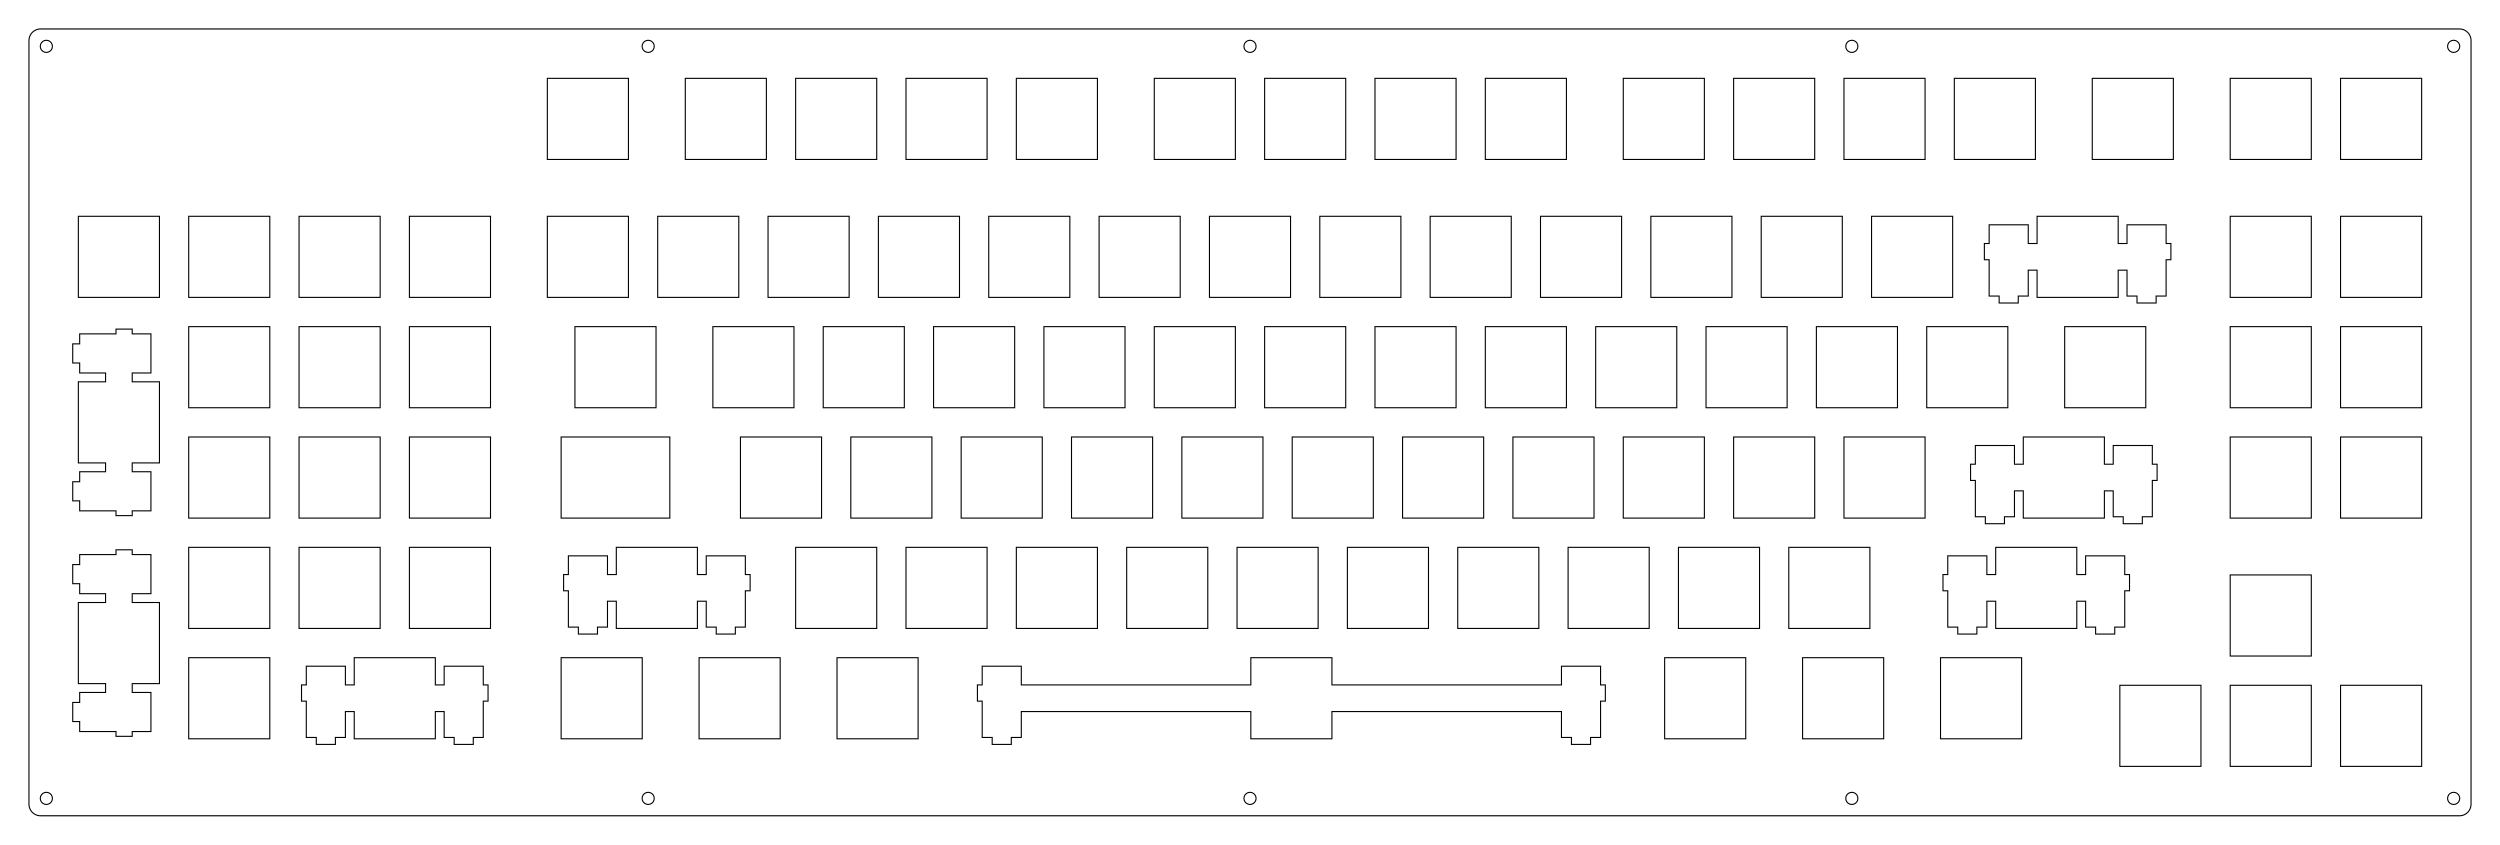<?xml version="1.0"?>
<!-- Generated by SVGo -->
<svg width="431.577mm" height="145.827mm"
     viewBox="0.000 0.000 431.577 145.827"
     xmlns="http://www.w3.org/2000/svg" 
     xmlns:xlink="http://www.w3.org/1999/xlink">
<polygon points="424.577,5.001 424.733,5.007 424.889,5.025 425.043,5.056 425.195,5.098 425.342,5.153 425.484,5.218 425.621,5.295 425.752,5.382 425.875,5.480 425.991,5.586 426.097,5.702 426.195,5.825 426.282,5.956 426.359,6.093 426.424,6.235 426.479,6.382 426.521,6.534 426.552,6.688 426.570,6.844 426.577,7.001 426.577,138.827 426.570,138.983 426.552,139.139 426.521,139.293 426.479,139.445 426.424,139.592 426.359,139.734 426.282,139.871 426.195,140.002 426.097,140.125 425.991,140.241 425.875,140.347 425.752,140.445 425.621,140.532 425.484,140.609 425.342,140.674 425.195,140.729 425.043,140.771 424.889,140.802 424.733,140.820 424.577,140.827 7.001,140.827 6.844,140.820 6.688,140.802 6.534,140.771 6.382,140.729 6.235,140.674 6.093,140.609 5.956,140.532 5.825,140.445 5.702,140.347 5.586,140.241 5.480,140.125 5.382,140.002 5.295,139.871 5.218,139.734 5.153,139.592 5.098,139.445 5.056,139.293 5.025,139.139 5.007,138.983 5.000,138.827 5.001,7.001 5.007,6.844 5.025,6.688 5.056,6.534 5.098,6.382 5.153,6.235 5.218,6.093 5.295,5.956 5.382,5.825 5.480,5.702 5.586,5.586 5.702,5.480 5.825,5.382 5.956,5.295 6.093,5.218 6.235,5.153 6.382,5.098 6.534,5.056 6.688,5.025 6.844,5.007 7.001,5.000" style="fill:none;stroke-width:0.05mm;stroke:black"/>
<polygon points="7.676,136.828 7.383,136.977 7.151,137.209 7.002,137.502 6.951,137.827 7.002,138.151 7.151,138.444 7.383,138.676 7.676,138.825 8.001,138.877 8.325,138.825 8.618,138.676 8.850,138.444 8.999,138.151 9.051,137.827 8.999,137.502 8.850,137.209 8.618,136.977 8.325,136.828 8.001,136.777" style="fill:none;stroke-width:0.05mm;stroke:black"/>
<polygon points="111.570,136.828 111.277,136.977 111.045,137.209 110.896,137.502 110.845,137.827 110.896,138.151 111.045,138.444 111.277,138.676 111.570,138.825 111.895,138.877 112.219,138.825 112.512,138.676 112.744,138.444 112.893,138.151 112.945,137.827 112.893,137.502 112.744,137.209 112.512,136.977 112.219,136.828 111.895,136.777" style="fill:none;stroke-width:0.05mm;stroke:black"/>
<polygon points="215.464,136.828 215.171,136.977 214.939,137.209 214.790,137.502 214.739,137.827 214.790,138.151 214.939,138.444 215.171,138.676 215.464,138.825 215.789,138.877 216.113,138.825 216.406,138.676 216.638,138.444 216.787,138.151 216.839,137.827 216.787,137.502 216.638,137.209 216.406,136.977 216.113,136.828 215.789,136.777" style="fill:none;stroke-width:0.05mm;stroke:black"/>
<polygon points="319.358,136.828 319.065,136.977 318.833,137.209 318.684,137.502 318.633,137.827 318.684,138.151 318.833,138.444 319.065,138.676 319.358,138.825 319.683,138.877 320.007,138.825 320.300,138.676 320.532,138.444 320.681,138.151 320.733,137.827 320.681,137.502 320.532,137.209 320.300,136.977 320.007,136.828 319.683,136.777" style="fill:none;stroke-width:0.05mm;stroke:black"/>
<polygon points="423.252,136.828 422.959,136.977 422.727,137.209 422.578,137.502 422.527,137.827 422.578,138.151 422.727,138.444 422.959,138.676 423.252,138.825 423.577,138.877 423.901,138.825 424.194,138.676 424.426,138.444 424.575,138.151 424.627,137.827 424.575,137.502 424.426,137.209 424.194,136.977 423.901,136.828 423.577,136.777" style="fill:none;stroke-width:0.05mm;stroke:black"/>
<polygon points="404.051,118.301 404.051,132.301 418.051,132.301 418.051,118.301" style="fill:none;stroke-width:0.05mm;stroke:black"/>
<polygon points="385.001,118.301 385.001,132.301 399.001,132.301 399.001,118.301" style="fill:none;stroke-width:0.05mm;stroke:black"/>
<polygon points="365.951,118.301 365.951,132.301 379.951,132.301 379.951,118.301" style="fill:none;stroke-width:0.05mm;stroke:black"/>
<polygon points="215.932,113.538 215.932,118.238 176.307,118.238 176.307,115.008 169.557,115.008 169.557,118.238 168.732,118.238 168.732,121.038 169.557,121.038 169.557,127.308 171.282,127.308 171.282,128.508 174.582,128.508 174.582,127.308 176.307,127.308 176.307,122.838 215.932,122.838 215.932,127.538 229.932,127.538 229.932,122.838 269.557,122.838 269.557,127.308 271.282,127.308 271.282,128.508 274.582,128.508 274.582,127.308 276.307,127.308 276.307,121.038 277.132,121.038 277.132,118.238 276.307,118.238 276.307,115.008 269.557,115.008 269.557,118.238 229.932,118.238 229.932,113.538" style="fill:none;stroke-width:0.05mm;stroke:black"/>
<polygon points="61.151,113.538 61.151,118.238 59.626,118.238 59.626,115.008 52.876,115.008 52.876,118.238 52.051,118.238 52.051,121.038 52.876,121.038 52.876,127.308 54.601,127.308 54.601,128.508 57.901,128.508 57.901,127.308 59.626,127.308 59.626,122.838 61.151,122.838 61.151,127.538 75.151,127.538 75.151,122.838 76.676,122.838 76.676,127.308 78.401,127.308 78.401,128.508 81.701,128.508 81.701,127.308 83.426,127.308 83.426,121.038 84.251,121.038 84.251,118.238 83.426,118.238 83.426,115.008 76.676,115.008 76.676,118.238 75.151,118.238 75.151,113.538" style="fill:none;stroke-width:0.05mm;stroke:black"/>
<polygon points="334.994,113.538 334.994,127.538 348.994,127.538 348.994,113.538" style="fill:none;stroke-width:0.05mm;stroke:black"/>
<polygon points="311.182,113.538 311.182,127.538 325.182,127.538 325.182,113.538" style="fill:none;stroke-width:0.05mm;stroke:black"/>
<polygon points="287.369,113.538 287.369,127.538 301.369,127.538 301.369,113.538" style="fill:none;stroke-width:0.05mm;stroke:black"/>
<polygon points="144.494,113.538 144.494,127.538 158.494,127.538 158.494,113.538" style="fill:none;stroke-width:0.05mm;stroke:black"/>
<polygon points="120.682,113.538 120.682,127.538 134.682,127.538 134.682,113.538" style="fill:none;stroke-width:0.05mm;stroke:black"/>
<polygon points="96.869,113.538 96.869,127.538 110.869,127.538 110.869,113.538" style="fill:none;stroke-width:0.05mm;stroke:black"/>
<polygon points="32.576,113.538 32.576,127.538 46.576,127.538 46.576,113.538" style="fill:none;stroke-width:0.05mm;stroke:black"/>
<polygon points="20.026,94.913 20.026,95.738 13.755,95.738 13.755,97.463 12.555,97.463 12.555,100.763 13.755,100.763 13.755,102.488 18.225,102.488 18.225,104.013 13.525,104.013 13.525,118.013 18.225,118.013 18.225,119.538 13.755,119.538 13.755,121.263 12.556,121.263 12.556,124.563 13.755,124.563 13.755,126.288 20.026,126.288 20.026,127.113 22.826,127.113 22.826,126.288 26.056,126.288 26.056,119.538 22.826,119.538 22.826,118.013 27.526,118.013 27.526,104.013 22.826,104.013 22.826,102.488 26.056,102.488 26.056,95.738 22.825,95.738 22.825,94.913" style="fill:none;stroke-width:0.05mm;stroke:black"/>
<polygon points="385.001,99.251 385.001,113.251 399.001,113.251 399.001,99.251" style="fill:none;stroke-width:0.05mm;stroke:black"/>
<polygon points="344.519,94.488 344.519,99.188 342.994,99.188 342.994,95.958 336.244,95.958 336.244,99.188 335.419,99.188 335.419,101.988 336.244,101.988 336.244,108.258 337.969,108.258 337.969,109.458 341.269,109.458 341.269,108.258 342.994,108.258 342.994,103.788 344.519,103.788 344.519,108.488 358.519,108.488 358.519,103.788 360.044,103.788 360.044,108.258 361.769,108.258 361.769,109.458 365.069,109.458 365.069,108.258 366.794,108.258 366.794,101.988 367.619,101.988 367.619,99.188 366.794,99.188 366.794,95.958 360.044,95.958 360.044,99.188 358.519,99.188 358.519,94.488" style="fill:none;stroke-width:0.05mm;stroke:black"/>
<polygon points="106.394,94.488 106.394,99.188 104.869,99.188 104.869,95.958 98.119,95.958 98.119,99.188 97.294,99.188 97.294,101.988 98.119,101.988 98.119,108.258 99.844,108.258 99.844,109.458 103.144,109.458 103.144,108.258 104.869,108.258 104.869,103.788 106.394,103.788 106.394,108.488 120.394,108.488 120.394,103.788 121.919,103.788 121.919,108.258 123.644,108.258 123.644,109.458 126.944,109.458 126.944,108.258 128.669,108.258 128.669,101.988 129.494,101.988 129.494,99.188 128.669,99.188 128.669,95.958 121.919,95.958 121.919,99.188 120.394,99.188 120.394,94.488" style="fill:none;stroke-width:0.05mm;stroke:black"/>
<polygon points="308.801,94.488 308.801,108.488 322.801,108.488 322.801,94.488" style="fill:none;stroke-width:0.05mm;stroke:black"/>
<polygon points="289.751,94.488 289.751,108.488 303.751,108.488 303.751,94.488" style="fill:none;stroke-width:0.05mm;stroke:black"/>
<polygon points="270.701,94.488 270.701,108.488 284.701,108.488 284.701,94.488" style="fill:none;stroke-width:0.05mm;stroke:black"/>
<polygon points="251.651,94.488 251.651,108.488 265.651,108.488 265.651,94.488" style="fill:none;stroke-width:0.05mm;stroke:black"/>
<polygon points="232.601,94.488 232.601,108.488 246.601,108.488 246.601,94.488" style="fill:none;stroke-width:0.05mm;stroke:black"/>
<polygon points="213.551,94.488 213.551,108.488 227.551,108.488 227.551,94.488" style="fill:none;stroke-width:0.05mm;stroke:black"/>
<polygon points="194.501,94.488 194.501,108.488 208.501,108.488 208.501,94.488" style="fill:none;stroke-width:0.05mm;stroke:black"/>
<polygon points="175.451,94.488 175.451,108.488 189.451,108.488 189.451,94.488" style="fill:none;stroke-width:0.05mm;stroke:black"/>
<polygon points="156.401,94.488 156.401,108.488 170.401,108.488 170.401,94.488" style="fill:none;stroke-width:0.05mm;stroke:black"/>
<polygon points="137.351,94.488 137.351,108.488 151.351,108.488 151.351,94.488" style="fill:none;stroke-width:0.05mm;stroke:black"/>
<polygon points="70.676,94.488 70.676,108.488 84.676,108.488 84.676,94.488" style="fill:none;stroke-width:0.05mm;stroke:black"/>
<polygon points="51.626,94.488 51.626,108.488 65.626,108.488 65.626,94.488" style="fill:none;stroke-width:0.05mm;stroke:black"/>
<polygon points="32.576,94.488 32.576,108.488 46.576,108.488 46.576,94.488" style="fill:none;stroke-width:0.05mm;stroke:black"/>
<polygon points="349.282,75.438 349.282,80.138 347.757,80.138 347.757,76.908 341.007,76.908 341.007,80.138 340.182,80.138 340.182,82.938 341.007,82.938 341.007,89.208 342.732,89.208 342.732,90.408 346.032,90.408 346.032,89.208 347.757,89.208 347.757,84.738 349.282,84.738 349.282,89.438 363.282,89.438 363.282,84.738 364.807,84.738 364.807,89.208 366.532,89.208 366.532,90.408 369.832,90.408 369.832,89.208 371.557,89.208 371.557,82.938 372.382,82.938 372.382,80.138 371.557,80.138 371.557,76.908 364.807,76.908 364.807,80.138 363.282,80.138 363.282,75.438" style="fill:none;stroke-width:0.05mm;stroke:black"/>
<polygon points="404.051,75.438 404.051,89.438 418.051,89.438 418.051,75.438" style="fill:none;stroke-width:0.05mm;stroke:black"/>
<polygon points="385.001,75.438 385.001,89.438 399.001,89.438 399.001,75.438" style="fill:none;stroke-width:0.05mm;stroke:black"/>
<polygon points="318.326,75.438 318.326,89.438 332.326,89.438 332.326,75.438" style="fill:none;stroke-width:0.05mm;stroke:black"/>
<polygon points="299.276,75.438 299.276,89.438 313.276,89.438 313.276,75.438" style="fill:none;stroke-width:0.05mm;stroke:black"/>
<polygon points="280.226,75.438 280.226,89.438 294.226,89.438 294.226,75.438" style="fill:none;stroke-width:0.05mm;stroke:black"/>
<polygon points="261.176,75.438 261.176,89.438 275.176,89.438 275.176,75.438" style="fill:none;stroke-width:0.05mm;stroke:black"/>
<polygon points="242.126,75.438 242.126,89.438 256.126,89.438 256.126,75.438" style="fill:none;stroke-width:0.05mm;stroke:black"/>
<polygon points="223.076,75.438 223.076,89.438 237.076,89.438 237.076,75.438" style="fill:none;stroke-width:0.05mm;stroke:black"/>
<polygon points="204.026,75.438 204.026,89.438 218.026,89.438 218.026,75.438" style="fill:none;stroke-width:0.05mm;stroke:black"/>
<polygon points="184.976,75.438 184.976,89.438 198.976,89.438 198.976,75.438" style="fill:none;stroke-width:0.05mm;stroke:black"/>
<polygon points="165.926,75.438 165.926,89.438 179.926,89.438 179.926,75.438" style="fill:none;stroke-width:0.05mm;stroke:black"/>
<polygon points="146.876,75.438 146.876,89.438 160.876,89.438 160.876,75.438" style="fill:none;stroke-width:0.05mm;stroke:black"/>
<polygon points="127.825,75.438 127.825,89.438 141.826,89.438 141.826,75.438" style="fill:none;stroke-width:0.05mm;stroke:black"/>
<polygon points="96.869,75.438 96.869,89.438 115.632,89.438 115.632,75.438" style="fill:none;stroke-width:0.05mm;stroke:black"/>
<polygon points="70.676,75.438 70.676,89.438 84.676,89.438 84.676,75.438" style="fill:none;stroke-width:0.05mm;stroke:black"/>
<polygon points="51.626,75.438 51.626,89.438 65.626,89.438 65.626,75.438" style="fill:none;stroke-width:0.05mm;stroke:black"/>
<polygon points="32.576,75.438 32.576,89.438 46.576,89.438 46.576,75.438" style="fill:none;stroke-width:0.05mm;stroke:black"/>
<polygon points="20.026,56.813 20.026,57.638 13.755,57.638 13.755,59.363 12.555,59.363 12.555,62.663 13.755,62.663 13.755,64.388 18.225,64.388 18.225,65.913 13.525,65.913 13.525,79.913 18.225,79.913 18.225,81.438 13.755,81.438 13.755,83.163 12.556,83.163 12.556,86.463 13.755,86.463 13.755,88.188 20.026,88.188 20.026,89.013 22.826,89.013 22.826,88.188 26.056,88.188 26.056,81.438 22.826,81.438 22.826,79.913 27.526,79.913 27.526,65.913 22.826,65.913 22.826,64.388 26.056,64.388 26.056,57.638 22.825,57.638 22.825,56.813" style="fill:none;stroke-width:0.05mm;stroke:black"/>
<polygon points="404.051,56.388 404.051,70.388 418.051,70.388 418.051,56.388" style="fill:none;stroke-width:0.05mm;stroke:black"/>
<polygon points="385.001,56.388 385.001,70.388 399.001,70.388 399.001,56.388" style="fill:none;stroke-width:0.05mm;stroke:black"/>
<polygon points="356.426,56.388 356.426,70.388 370.426,70.388 370.426,56.388" style="fill:none;stroke-width:0.05mm;stroke:black"/>
<polygon points="332.613,56.388 332.613,70.388 346.613,70.388 346.613,56.388" style="fill:none;stroke-width:0.05mm;stroke:black"/>
<polygon points="313.563,56.388 313.563,70.388 327.563,70.388 327.563,56.388" style="fill:none;stroke-width:0.05mm;stroke:black"/>
<polygon points="294.513,56.388 294.513,70.388 308.513,70.388 308.513,56.388" style="fill:none;stroke-width:0.05mm;stroke:black"/>
<polygon points="275.463,56.388 275.463,70.388 289.463,70.388 289.463,56.388" style="fill:none;stroke-width:0.05mm;stroke:black"/>
<polygon points="256.412,56.388 256.412,70.388 270.413,70.388 270.413,56.388" style="fill:none;stroke-width:0.05mm;stroke:black"/>
<polygon points="237.363,56.388 237.363,70.388 251.363,70.388 251.363,56.388" style="fill:none;stroke-width:0.05mm;stroke:black"/>
<polygon points="218.313,56.388 218.313,70.388 232.313,70.388 232.313,56.388" style="fill:none;stroke-width:0.05mm;stroke:black"/>
<polygon points="199.263,56.388 199.263,70.388 213.263,70.388 213.263,56.388" style="fill:none;stroke-width:0.05mm;stroke:black"/>
<polygon points="180.213,56.388 180.213,70.388 194.213,70.388 194.213,56.388" style="fill:none;stroke-width:0.05mm;stroke:black"/>
<polygon points="161.163,56.388 161.163,70.388 175.163,70.388 175.163,56.388" style="fill:none;stroke-width:0.05mm;stroke:black"/>
<polygon points="142.113,56.388 142.113,70.388 156.113,70.388 156.113,56.388" style="fill:none;stroke-width:0.05mm;stroke:black"/>
<polygon points="123.063,56.388 123.063,70.388 137.063,70.388 137.063,56.388" style="fill:none;stroke-width:0.05mm;stroke:black"/>
<polygon points="99.251,56.388 99.251,70.388 113.251,70.388 113.251,56.388" style="fill:none;stroke-width:0.05mm;stroke:black"/>
<polygon points="70.676,56.388 70.676,70.388 84.676,70.388 84.676,56.388" style="fill:none;stroke-width:0.05mm;stroke:black"/>
<polygon points="51.626,56.388 51.626,70.388 65.626,70.388 65.626,56.388" style="fill:none;stroke-width:0.05mm;stroke:black"/>
<polygon points="32.576,56.388 32.576,70.388 46.576,70.388 46.576,56.388" style="fill:none;stroke-width:0.05mm;stroke:black"/>
<polygon points="351.663,37.338 351.663,42.038 350.138,42.038 350.138,38.808 343.388,38.808 343.388,42.038 342.563,42.038 342.563,44.838 343.388,44.838 343.388,51.108 345.113,51.108 345.113,52.308 348.413,52.308 348.413,51.108 350.138,51.108 350.138,46.638 351.663,46.638 351.663,51.338 365.663,51.338 365.663,46.638 367.188,46.638 367.188,51.108 368.913,51.108 368.913,52.308 372.213,52.308 372.213,51.108 373.938,51.108 373.938,44.838 374.763,44.838 374.763,42.038 373.938,42.038 373.938,38.808 367.188,38.808 367.188,42.038 365.663,42.038 365.663,37.338" style="fill:none;stroke-width:0.05mm;stroke:black"/>
<polygon points="404.051,37.338 404.051,51.338 418.051,51.338 418.051,37.338" style="fill:none;stroke-width:0.05mm;stroke:black"/>
<polygon points="385.001,37.338 385.001,51.338 399.001,51.338 399.001,37.338" style="fill:none;stroke-width:0.05mm;stroke:black"/>
<polygon points="323.088,37.338 323.088,51.338 337.088,51.338 337.088,37.338" style="fill:none;stroke-width:0.05mm;stroke:black"/>
<polygon points="304.038,37.338 304.038,51.338 318.038,51.338 318.038,37.338" style="fill:none;stroke-width:0.05mm;stroke:black"/>
<polygon points="284.988,37.338 284.988,51.338 298.988,51.338 298.988,37.338" style="fill:none;stroke-width:0.05mm;stroke:black"/>
<polygon points="265.938,37.338 265.938,51.338 279.938,51.338 279.938,37.338" style="fill:none;stroke-width:0.05mm;stroke:black"/>
<polygon points="246.888,37.338 246.888,51.338 260.888,51.338 260.888,37.338" style="fill:none;stroke-width:0.05mm;stroke:black"/>
<polygon points="227.838,37.338 227.838,51.338 241.838,51.338 241.838,37.338" style="fill:none;stroke-width:0.05mm;stroke:black"/>
<polygon points="208.788,37.338 208.788,51.338 222.788,51.338 222.788,37.338" style="fill:none;stroke-width:0.05mm;stroke:black"/>
<polygon points="189.738,37.338 189.738,51.338 203.738,51.338 203.738,37.338" style="fill:none;stroke-width:0.05mm;stroke:black"/>
<polygon points="170.688,37.338 170.688,51.338 184.688,51.338 184.688,37.338" style="fill:none;stroke-width:0.05mm;stroke:black"/>
<polygon points="151.638,37.338 151.638,51.338 165.638,51.338 165.638,37.338" style="fill:none;stroke-width:0.05mm;stroke:black"/>
<polygon points="132.588,37.338 132.588,51.338 146.588,51.338 146.588,37.338" style="fill:none;stroke-width:0.05mm;stroke:black"/>
<polygon points="113.538,37.338 113.538,51.338 127.538,51.338 127.538,37.338" style="fill:none;stroke-width:0.05mm;stroke:black"/>
<polygon points="94.488,37.338 94.488,51.338 108.488,51.338 108.488,37.338" style="fill:none;stroke-width:0.05mm;stroke:black"/>
<polygon points="70.676,37.338 70.676,51.338 84.676,51.338 84.676,37.338" style="fill:none;stroke-width:0.05mm;stroke:black"/>
<polygon points="51.626,37.338 51.626,51.338 65.626,51.338 65.626,37.338" style="fill:none;stroke-width:0.05mm;stroke:black"/>
<polygon points="32.576,37.338 32.576,51.338 46.576,51.338 46.576,37.338" style="fill:none;stroke-width:0.05mm;stroke:black"/>
<polygon points="13.525,37.338 13.525,51.338 27.526,51.338 27.526,37.338" style="fill:none;stroke-width:0.05mm;stroke:black"/>
<polygon points="404.051,13.525 404.051,27.526 418.051,27.526 418.051,13.525" style="fill:none;stroke-width:0.05mm;stroke:black"/>
<polygon points="385.001,13.525 385.001,27.526 399.001,27.526 399.001,13.525" style="fill:none;stroke-width:0.05mm;stroke:black"/>
<polygon points="361.188,13.525 361.188,27.526 375.188,27.526 375.188,13.525" style="fill:none;stroke-width:0.05mm;stroke:black"/>
<polygon points="337.376,13.525 337.376,27.526 351.376,27.526 351.376,13.525" style="fill:none;stroke-width:0.05mm;stroke:black"/>
<polygon points="318.326,13.525 318.326,27.526 332.326,27.526 332.326,13.525" style="fill:none;stroke-width:0.05mm;stroke:black"/>
<polygon points="299.276,13.525 299.276,27.526 313.276,27.526 313.276,13.525" style="fill:none;stroke-width:0.05mm;stroke:black"/>
<polygon points="280.226,13.525 280.226,27.526 294.226,27.526 294.226,13.525" style="fill:none;stroke-width:0.05mm;stroke:black"/>
<polygon points="256.412,13.525 256.412,27.526 270.413,27.526 270.413,13.525" style="fill:none;stroke-width:0.05mm;stroke:black"/>
<polygon points="237.363,13.525 237.363,27.526 251.363,27.526 251.363,13.525" style="fill:none;stroke-width:0.05mm;stroke:black"/>
<polygon points="218.313,13.525 218.313,27.526 232.313,27.526 232.313,13.525" style="fill:none;stroke-width:0.05mm;stroke:black"/>
<polygon points="199.263,13.525 199.263,27.526 213.263,27.526 213.263,13.525" style="fill:none;stroke-width:0.05mm;stroke:black"/>
<polygon points="175.451,13.525 175.451,27.526 189.451,27.526 189.451,13.525" style="fill:none;stroke-width:0.05mm;stroke:black"/>
<polygon points="156.401,13.525 156.401,27.526 170.401,27.526 170.401,13.525" style="fill:none;stroke-width:0.05mm;stroke:black"/>
<polygon points="137.351,13.525 137.351,27.526 151.351,27.526 151.351,13.525" style="fill:none;stroke-width:0.05mm;stroke:black"/>
<polygon points="118.301,13.525 118.301,27.526 132.301,27.526 132.301,13.525" style="fill:none;stroke-width:0.05mm;stroke:black"/>
<polygon points="94.488,13.525 94.488,27.526 108.488,27.526 108.488,13.525" style="fill:none;stroke-width:0.05mm;stroke:black"/>
<polygon points="7.676,7.002 7.383,7.151 7.151,7.383 7.002,7.676 6.951,8.001 7.002,8.325 7.151,8.618 7.383,8.850 7.676,8.999 8.001,9.051 8.325,8.999 8.618,8.850 8.850,8.618 8.999,8.325 9.051,8.001 8.999,7.676 8.850,7.383 8.618,7.151 8.325,7.002 8.001,6.951" style="fill:none;stroke-width:0.05mm;stroke:black"/>
<polygon points="423.252,7.002 422.959,7.151 422.727,7.383 422.578,7.676 422.527,8.001 422.578,8.325 422.727,8.618 422.959,8.850 423.252,8.999 423.577,9.051 423.901,8.999 424.194,8.850 424.426,8.618 424.575,8.325 424.627,8.001 424.575,7.676 424.426,7.383 424.194,7.151 423.901,7.002 423.577,6.951" style="fill:none;stroke-width:0.05mm;stroke:black"/>
<polygon points="319.358,7.002 319.065,7.151 318.833,7.383 318.684,7.676 318.633,8.001 318.684,8.325 318.833,8.618 319.065,8.850 319.358,8.999 319.683,9.051 320.007,8.999 320.300,8.850 320.532,8.618 320.681,8.325 320.733,8.001 320.681,7.676 320.532,7.383 320.300,7.151 320.007,7.002 319.683,6.951" style="fill:none;stroke-width:0.05mm;stroke:black"/>
<polygon points="215.464,7.002 215.171,7.151 214.939,7.383 214.790,7.676 214.739,8.001 214.790,8.325 214.939,8.618 215.171,8.850 215.464,8.999 215.789,9.051 216.113,8.999 216.406,8.850 216.638,8.618 216.787,8.325 216.839,8.001 216.787,7.676 216.638,7.383 216.406,7.151 216.113,7.002 215.789,6.951" style="fill:none;stroke-width:0.05mm;stroke:black"/>
<polygon points="111.570,7.002 111.277,7.151 111.045,7.383 110.896,7.676 110.845,8.001 110.896,8.325 111.045,8.618 111.277,8.850 111.570,8.999 111.895,9.051 112.219,8.999 112.512,8.850 112.744,8.618 112.893,8.325 112.945,8.001 112.893,7.676 112.744,7.383 112.512,7.151 112.219,7.002 111.895,6.951" style="fill:none;stroke-width:0.05mm;stroke:black"/>
</svg>
